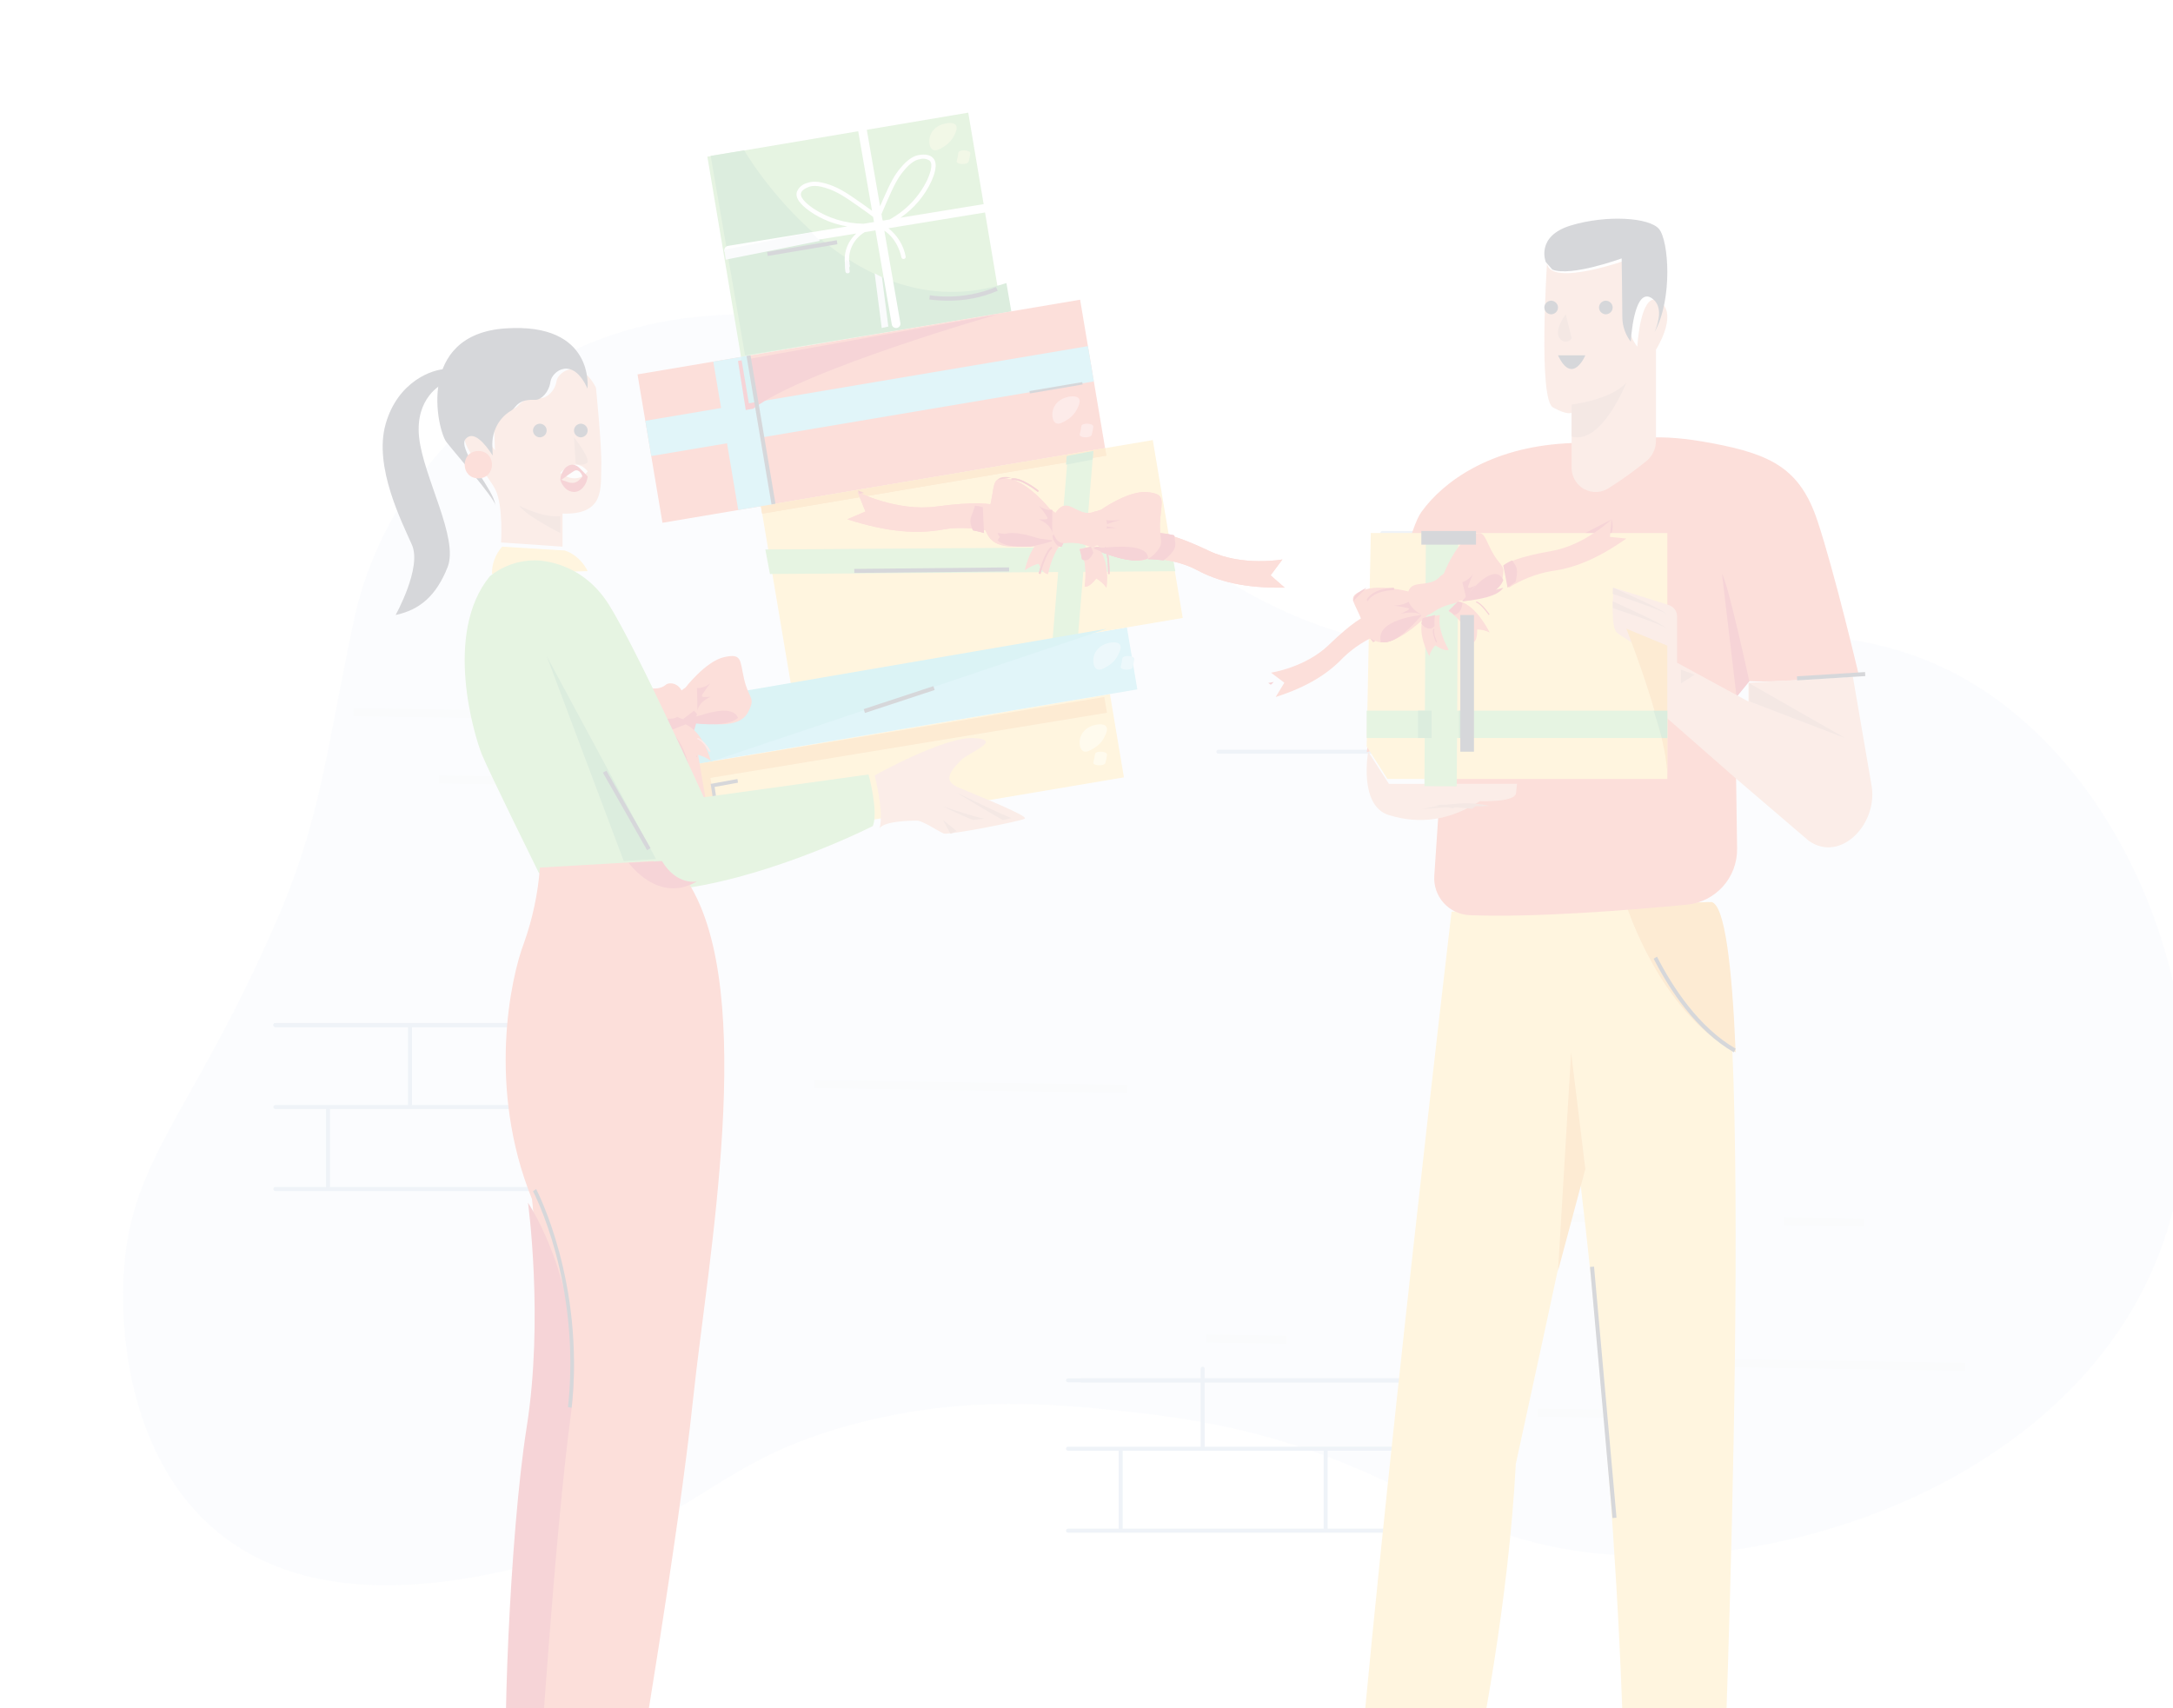 <?xml version="1.0" encoding="UTF-8"?>
<svg width="159px" height="125px" viewBox="0 0 159 125" version="1.1" xmlns="http://www.w3.org/2000/svg" xmlns:xlink="http://www.w3.org/1999/xlink">
    <!-- Generator: Sketch 52.5 (67469) - http://www.bohemiancoding.com/sketch -->
    <title>girl-giving-gifts-to-man-2561021-0</title>
    <desc>Created with Sketch.</desc>
    <defs>
        <filter x="-9.0%" y="-26.1%" width="117.9%" height="152.2%" filterUnits="objectBoundingBox" id="filter-1">
            <feOffset dx="0" dy="5" in="SourceAlpha" result="shadowOffsetOuter1"></feOffset>
            <feGaussianBlur stdDeviation="5" in="shadowOffsetOuter1" result="shadowBlurOuter1"></feGaussianBlur>
            <feColorMatrix values="0 0 0 0 0.5   0 0 0 0 0.428   0 0 0 0 0.809  0 0 0 1 0" type="matrix" in="shadowBlurOuter1" result="shadowMatrixOuter1"></feColorMatrix>
            <feMerge>
                <feMergeNode in="shadowMatrixOuter1"></feMergeNode>
                <feMergeNode in="SourceGraphic"></feMergeNode>
            </feMerge>
        </filter>
    </defs>
    <g id="Page-1" stroke="none" stroke-width="1" fill="none" fill-rule="evenodd" opacity="0.197">
        <g id="Dashboard" transform="translate(-202, -330)">
            <g id="item-copy-2" filter="url(#filter-1)" transform="translate(23, 327)">
                <g id="26-gifts-left-+-Public-list-+-Marco-Laurea-+-gift-+-lock-+-chevron-right-+-gift-on-the-way-2561022-0-Mask">
                    <g id="girl-giving-gifts-to-man-2561021-0" transform="translate(188, 6)">
                        <path d="M53.824,96.115 C43.332,98.807 42.522,103.033 32.078,105.896 C26.9,107.315 14.822,110.626 6.892,104.078 C0.22,98.568 0.037,89.011 0.006,87.381 C-0.19,77.148 4.586,74.654 11.229,59.381 C14.497,51.867 14.852,46.979 16.874,37.453 C18.406,30.236 22.95,23.661 30.273,19.095 C41.876,11.86 55.396,16.263 57.649,16.997 C69.059,20.712 70.124,27.309 79.584,33.694 C101.189,48.275 120.38,30.575 137.483,43.455 C148.855,52.019 154.321,70.351 148.878,84.025 C142.471,100.115 121.933,107.3 107.386,105.62 C95.344,104.228 92.332,97.332 73.973,95.344 C68.201,94.72 61.751,94.08 53.824,96.115" id="Path" fill="#EDF2FA"></path>
                        <path d="M35.85,67.148 L11.15,67.148 C11.067,67.148 11,67.082 11,67 C11,66.918 11.067,66.852 11.15,66.852 L35.85,66.852 C35.933,66.852 36,66.918 36,67 C36,67.082 35.933,67.148 35.85,67.148 Z" id="Path" fill="#AFC4DB"></path>
                        <path d="M34.855,67.148 L11.145,67.148 C11.065,67.148 11,67.082 11,67 C11,66.918 11.065,66.852 11.145,66.852 L34.855,66.852 C34.935,66.852 35,66.918 35,67 C35,67.082 34.935,67.148 34.855,67.148 Z" id="Path" fill="#AFC4DB"></path>
                        <path d="M35.85,73.148 L11.15,73.148 C11.067,73.148 11,73.082 11,73 C11,72.918 11.067,72.852 11.15,72.852 L35.85,72.852 C35.933,72.852 36,72.918 36,73 C36,73.082 35.933,73.148 35.85,73.148 Z" id="Path" fill="#AFC4DB"></path>
                        <path d="M21,73 C20.961,73 20.923,72.985 20.895,72.958 C20.868,72.931 20.852,72.894 20.852,72.856 L20.852,67.144 C20.852,67.064 20.918,67 21,67 C21.082,67 21.148,67.064 21.148,67.144 L21.148,72.856 C21.148,72.894 21.132,72.931 21.105,72.958 C21.077,72.985 21.039,73 21,73 Z" id="Path" fill="#AFC4DB"></path>
                        <path d="M15,79 C14.961,79 14.923,78.985 14.895,78.958 C14.868,78.931 14.852,78.894 14.852,78.856 L14.852,73.144 C14.852,73.064 14.918,73 15,73 C15.082,73 15.148,73.064 15.148,73.144 L15.148,78.856 C15.148,78.894 15.132,78.931 15.105,78.958 C15.077,78.985 15.039,79 15,79 Z" id="Path" fill="#AFC4DB"></path>
                        <path d="M30,79 C29.961,79 29.923,78.985 29.895,78.958 C29.868,78.931 29.852,78.894 29.852,78.856 L29.852,73.144 C29.852,73.064 29.918,73 30,73 C30.082,73 30.148,73.064 30.148,73.144 L30.148,78.856 C30.148,78.894 30.132,78.931 30.105,78.958 C30.077,78.985 30.039,79 30,79 Z" id="Path" fill="#AFC4DB"></path>
                        <path d="M34.855,79.148 L11.145,79.148 C11.065,79.148 11,79.082 11,79 C11,78.918 11.065,78.852 11.145,78.852 L34.855,78.852 C34.935,78.852 35,78.918 35,79 C35,79.082 34.935,79.148 34.855,79.148 Z" id="Path" fill="#AFC4DB"></path>
                        <path d="M104.85,47.148 L80.15,47.148 C80.067,47.148 80,47.082 80,47 C80,46.918 80.067,46.852 80.15,46.852 L104.85,46.852 C104.933,46.852 105,46.918 105,47 C105,47.082 104.933,47.148 104.85,47.148 Z" id="Path" fill="#AFC4DB"></path>
                        <path d="M116.85,31.148 L92.15,31.148 C92.067,31.148 92,31.082 92,31 C92,30.918 92.067,30.852 92.15,30.852 L116.85,30.852 C116.933,30.852 117,30.918 117,31 C117,31.082 116.933,31.148 116.85,31.148 Z" id="Path" fill="#AFC4DB"></path>
                        <path d="M102,31 C101.961,31 101.923,30.985 101.895,30.958 C101.868,30.931 101.852,30.894 101.852,30.856 L101.852,25.144 C101.852,25.064 101.918,25 102,25 C102.082,25 102.148,25.064 102.148,25.144 L102.148,30.856 C102.148,30.894 102.132,30.931 102.105,30.958 C102.077,30.985 102.039,31 102,31 Z" id="Path" fill="#AFC4DB"></path>
                        <path d="M97,37 C96.961,37 96.923,36.985 96.895,36.958 C96.868,36.931 96.852,36.894 96.852,36.856 L96.852,31.144 C96.852,31.064 96.918,31 97,31 C97.082,31 97.148,31.064 97.148,31.144 L97.148,36.856 C97.148,36.894 97.132,36.931 97.105,36.958 C97.077,36.985 97.039,37 97,37 Z" id="Path" fill="#AFC4DB"></path>
                        <path d="M111,37 C110.961,37 110.923,36.985 110.895,36.958 C110.868,36.931 110.852,36.894 110.852,36.856 L110.852,31.144 C110.852,31.064 110.918,31 111,31 C111.082,31 111.148,31.064 111.148,31.144 L111.148,36.856 C111.148,36.894 111.132,36.931 111.105,36.958 C111.077,36.985 111.039,37 111,37 Z" id="Path" fill="#AFC4DB"></path>
                        <path d="M116.855,37.148 L93.145,37.148 C93.065,37.148 93,37.082 93,37 C93,36.918 93.065,36.852 93.145,36.852 L116.855,36.852 C116.935,36.852 117,36.918 117,37 C117,37.082 116.935,37.148 116.855,37.148 Z" id="Path" fill="#AFC4DB"></path>
                        <path d="M93.85,93.148 L69.15,93.148 C69.067,93.148 69,93.082 69,93 C69,92.918 69.067,92.852 69.15,92.852 L93.85,92.852 C93.933,92.852 94,92.918 94,93 C94,93.082 93.933,93.148 93.85,93.148 Z" id="Path" fill="#AFC4DB"></path>
                        <path d="M93.855,93.148 L70.145,93.148 C70.065,93.148 70,93.082 70,93 C70,92.918 70.065,92.852 70.145,92.852 L93.855,92.852 C93.935,92.852 94,92.918 94,93 C94,93.082 93.935,93.148 93.855,93.148 Z" id="Path" fill="#AFC4DB"></path>
                        <path d="M93.85,98.148 L69.15,98.148 C69.067,98.148 69,98.082 69,98 C69,97.918 69.067,97.852 69.15,97.852 L93.85,97.852 C93.933,97.852 94,97.918 94,98 C94,98.082 93.933,98.148 93.85,98.148 Z" id="Path" fill="#AFC4DB"></path>
                        <path d="M79,98 C78.961,98 78.923,97.985 78.895,97.958 C78.868,97.931 78.852,97.894 78.852,97.856 L78.852,92.144 C78.852,92.064 78.918,92 79,92 C79.082,92 79.148,92.064 79.148,92.144 L79.148,97.856 C79.148,97.894 79.132,97.931 79.105,97.958 C79.077,97.985 79.039,98 79,98 Z" id="Path" fill="#AFC4DB"></path>
                        <path d="M73,104 C72.961,104 72.923,103.985 72.895,103.958 C72.868,103.931 72.852,103.894 72.852,103.856 L72.852,98.144 C72.852,98.064 72.918,98 73,98 C73.082,98 73.148,98.064 73.148,98.144 L73.148,103.856 C73.148,103.894 73.132,103.931 73.105,103.958 C73.077,103.985 73.039,104 73,104 Z" id="Path" fill="#AFC4DB"></path>
                        <path d="M88,104 C87.961,104 87.923,103.985 87.895,103.958 C87.868,103.931 87.852,103.894 87.852,103.856 L87.852,98.144 C87.852,98.064 87.918,98 88,98 C88.082,98 88.148,98.064 88.148,98.144 L88.148,103.856 C88.148,103.894 88.132,103.931 88.105,103.958 C88.077,103.985 88.039,104 88,104 Z" id="Path" fill="#AFC4DB"></path>
                        <path d="M92.855,104.148 L69.145,104.148 C69.065,104.148 69,104.082 69,104 C69,103.918 69.065,103.852 69.145,103.852 L92.855,103.852 C92.935,103.852 93,103.918 93,104 C93,104.082 92.935,104.148 92.855,104.148 Z" id="Path" fill="#AFC4DB"></path>
                        <polygon id="Rectangle" fill="#E4EBF1" transform="translate(62.041, 71.5) rotate(-89.153) translate(-62.041, -71.5) " points="61.745 60.064 62.337 60.064 62.337 82.936 61.745 82.936"></polygon>
                        <polygon id="Rectangle" fill="#E4EBF1" transform="translate(123.369, 91.84) rotate(-89.152) translate(-123.369, -91.84) " points="123.073 80.404 123.666 80.404 123.665 103.276 123.073 103.276"></polygon>
                        <polygon id="Rectangle" fill="#E4EBF1" transform="translate(34.546, 49.207) rotate(-89.152) translate(-34.546, -49.207) " points="34.25 37.771 34.842 37.771 34.841 60.643 34.249 60.643"></polygon>
                        <polygon id="Rectangle" fill="#E4EBF1" transform="translate(34.337, 63.278) rotate(-89.153) translate(-34.337, -63.278) " points="34.041 58.803 34.633 58.803 34.633 67.754 34.041 67.754"></polygon>
                        <polygon id="Rectangle" fill="#E4EBF1" transform="translate(35.894, 81.315) rotate(-89.154) translate(-35.894, -81.315) " points="35.598 78.33 36.19 78.33 36.19 84.299 35.597 84.299"></polygon>
                        <polygon id="Rectangle" fill="#E4EBF1" transform="translate(106.521, 59.163) rotate(-89.153) translate(-106.521, -59.163) " points="106.225 56.604 106.817 56.604 106.817 61.722 106.225 61.722"></polygon>
                        <polygon id="Rectangle" fill="#E4EBF1" transform="translate(110.574, 81.191) rotate(-89.152) translate(-110.574, -81.191) " points="110.278 74.334 110.87 74.334 110.87 88.048 110.277 88.048"></polygon>
                        <polygon id="Rectangle" fill="#E4EBF1" transform="translate(124.46, 81.396) rotate(-89.155) translate(-124.46, -81.396) " points="124.164 78.46 124.756 78.46 124.756 84.332 124.164 84.332"></polygon>
                        <polygon id="Rectangle" fill="#E4EBF1" transform="translate(82.218, 89.983) rotate(-89.152) translate(-82.218, -89.983) " points="81.921 87.047 82.514 87.047 82.514 92.919 81.921 92.919"></polygon>
                        <polygon id="Rectangle" fill="#E4EBF1" transform="translate(108.935, 95.445) rotate(-89.153) translate(-108.935, -95.445) " points="108.639 90.016 109.231 90.016 109.231 100.874 108.639 100.874"></polygon>
                        <polygon id="Rectangle" fill="#E4EBF1" transform="translate(28.128, 44.284) rotate(-89.153) translate(-28.128, -44.284) " points="27.832 33.006 28.424 33.006 28.424 55.563 27.832 55.563"></polygon>
                        <path d="M34.606,20.363 C34.606,20.363 35.051,24.688 34.995,26.182 C34.94,27.675 35.273,29.683 32.162,29.58 L32.162,32 L27.661,31.691 C27.661,31.691 27.828,29.065 27.272,27.881 C26.717,26.696 24.494,24.431 25.105,23.813 C25.717,23.195 26.606,24.122 27.217,24.946 L27.106,22.217 C27.106,22.217 28.439,22.217 28.939,21.65 C29.439,21.084 30.106,21.135 30.55,21.135 C30.995,21.135 31.606,20.621 31.717,19.9 C31.828,19.179 33.439,18.098 34.606,20.363" id="Path" fill="#E9A48A"></path>
                        <path d="M54.5,18 C54.779,17.991 55,17.77 55,17.5 C55,17.23 54.779,17.009 54.5,17 C54.221,17.009 54,17.23 54,17.5 C54,17.77 54.221,17.991 54.5,18" id="Path" fill="#FFFFFF"></path>
                        <polygon id="Rectangle" fill="#82C56D" transform="translate(53.535, 9.179) rotate(-9.563) translate(-53.535, -9.179) " points="43.857 1.752 63.217 1.748 63.214 16.606 43.853 16.61"></polygon>
                        <path d="M45.453,3 C45.453,3 53.22,16.421 64.641,12.712 L65,14.792 L45.516,18 L43,3.404 L45.453,3 Z" id="Path" fill="#4DA258"></path>
                        <polygon id="Rectangle" fill="#FFCC5D" transform="translate(52.707, 49.207) rotate(-9.563) translate(-52.707, -49.207) " points="32.406 46.119 73.01 46.111 73.008 52.295 32.404 52.304"></polygon>
                        <polygon id="Rectangle" fill="#65CADE" transform="translate(51.701, 43.908) rotate(-9.563) translate(-51.701, -43.908) " points="29.253 41.613 74.151 41.603 74.15 46.204 29.252 46.213"></polygon>
                        <polygon id="Rectangle" fill="#FFCC5D" transform="translate(62.11, 33.127) rotate(-9.563) translate(-62.11, -33.127) " points="47.572 26.53 76.65 26.524 76.648 39.723 47.569 39.729"></polygon>
                        <polygon id="Rectangle" fill="#F15B43" transform="translate(54.753, 22.091) rotate(-9.563) translate(-54.753, -22.091) " points="38.332 16.589 71.177 16.582 71.174 27.594 38.329 27.601"></polygon>
                        <polygon id="Rectangle" fill="#F39821" transform="translate(59.315, 27.187) rotate(-9.563) translate(-59.315, -27.187) " points="46.546 26.912 72.084 26.907 72.084 27.462 46.546 27.467"></polygon>
                        <polygon id="Rectangle" fill="#F39821" transform="translate(59.315, 27.187) rotate(-9.563) translate(-59.315, -27.187) " points="46.546 26.912 72.084 26.907 72.084 27.462 46.546 27.467"></polygon>
                        <polygon id="Rectangle" fill="#65CADE" transform="translate(54.628, 21.348) rotate(-9.563) translate(-54.628, -21.348) " points="38.205 20.042 71.051 20.035 71.05 22.654 38.205 22.661"></polygon>
                        <polygon id="Path" fill="#82C56D" points="69.869 38.656 68 39 69.132 25.344 71 25"></polygon>
                        <polygon id="Path" fill="#4DA258" points="70.95 25.626 69 26 69.05 25.375 71 25"></polygon>
                        <polygon id="Path" fill="#82C56D" points="77 33.796 47.337 34 47 32.204 76.663 32"></polygon>
                        <polygon id="Path" fill="#46C2CC" points="72 38 43.007 47.728 29.765 50 29 45.378"></polygon>
                        <polygon id="Path" fill="#F39821" points="43.801 53.672 42.98 48.92 72 44.152 71.801 43 32 49.539 32.212 50.763 40.999 49.319 41.808 54"></polygon>
                        <path d="M72.051,40.739 C72.386,40.537 72.649,40.257 72.81,39.93 C72.937,39.666 73.098,39.333 72.923,39.138 C72.716,38.908 72.174,39.015 71.914,39.106 C71.462,39.269 71.131,39.617 71.032,40.037 C70.959,40.356 70.996,40.867 71.301,40.978 C71.519,41.059 71.781,40.901 72.051,40.739" id="Path" fill="#A5DDEA"></path>
                        <path d="M73.999,40.227 C73.975,40.425 73.936,40.622 73.881,40.818 C73.805,41.087 72.928,41.046 73.005,40.774 C73.06,40.578 73.099,40.381 73.123,40.184 C73.155,39.912 74.031,39.955 73.999,40.227" id="Path" fill="#A5DDEA"></path>
                        <path d="M71.051,46.739 C71.386,46.537 71.649,46.256 71.81,45.929 C71.937,45.666 72.098,45.333 71.923,45.138 C71.716,44.908 71.174,45.015 70.914,45.106 C70.462,45.269 70.131,45.617 70.032,46.037 C69.959,46.356 69.996,46.866 70.301,46.979 C70.519,47.058 70.781,46.901 71.051,46.739" id="Path" fill="#FEECAA"></path>
                        <path d="M71.999,47.227 C71.975,47.425 71.936,47.622 71.881,47.818 C71.805,48.087 70.928,48.046 71.005,47.774 C71.06,47.578 71.099,47.381 71.123,47.184 C71.155,46.912 72.031,46.955 71.999,47.227" id="Path" fill="#FEECAA"></path>
                        <path d="M69.051,22.739 C69.386,22.537 69.649,22.257 69.81,21.93 C69.937,21.666 70.098,21.333 69.923,21.138 C69.716,20.908 69.174,21.015 68.914,21.106 C68.462,21.269 68.131,21.617 68.032,22.037 C67.959,22.356 67.996,22.867 68.302,22.978 C68.519,23.059 68.781,22.901 69.051,22.739" id="Path" fill="#F6978F"></path>
                        <path d="M70.999,23.227 C70.975,23.425 70.936,23.621 70.881,23.818 C70.805,24.087 69.928,24.046 70.005,23.775 C70.06,23.578 70.099,23.381 70.123,23.184 C70.155,22.912 71.031,22.955 70.999,23.227" id="Path" fill="#F6978F"></path>
                        <path d="M60.051,2.739 C60.386,2.537 60.649,2.257 60.81,1.929 C60.937,1.666 61.098,1.333 60.923,1.138 C60.716,0.908 60.174,1.015 59.914,1.106 C59.462,1.269 59.131,1.617 59.032,2.037 C58.959,2.356 58.996,2.866 59.302,2.979 C59.519,3.058 59.781,2.901 60.051,2.739" id="Path" fill="#BCDA86"></path>
                        <path d="M61.999,3.227 C61.975,3.424 61.936,3.621 61.881,3.818 C61.805,4.087 60.928,4.046 61.005,3.774 C61.06,3.578 61.099,3.381 61.123,3.184 C61.155,2.912 62.031,2.955 61.999,3.227" id="Path" fill="#BCDA86"></path>
                        <path d="M44.004,10.347 C44.034,10.515 44.198,10.629 44.372,10.6 L53.655,9.085 C52.977,9.699 52.677,10.609 52.862,11.49 C52.868,11.531 52.891,11.567 52.925,11.591 C52.959,11.615 53.002,11.625 53.044,11.618 L53.045,11.618 C53.131,11.604 53.19,11.526 53.176,11.442 C52.972,10.48 53.411,9.497 54.275,8.984 L55.057,8.856 L56.254,15.744 C56.284,15.911 56.448,16.024 56.621,15.996 C56.794,15.967 56.911,15.809 56.882,15.641 L55.707,8.878 C56.73,9.543 56.952,10.807 56.955,10.822 C56.969,10.906 57.05,10.963 57.137,10.95 L57.139,10.95 C57.225,10.936 57.283,10.857 57.269,10.774 C57.116,9.959 56.669,9.224 56.007,8.701 L63.734,7.439 C63.846,7.421 63.94,7.346 63.98,7.243 C64.02,7.139 64,7.023 63.927,6.938 C63.854,6.853 63.74,6.812 63.628,6.831 L56.89,7.931 C57.874,7.252 58.655,6.332 59.151,5.264 C59.315,4.884 59.698,3.994 59.261,3.549 C59.051,3.334 58.698,3.265 58.234,3.346 C57.922,3.402 57.482,3.565 56.848,4.34 C56.482,4.787 56.201,5.246 55.592,6.643 C55.52,6.808 55.455,6.957 55.397,7.094 L54.382,1.257 C54.353,1.089 54.188,0.976 54.015,1.004 C53.842,1.033 53.725,1.192 53.754,1.36 L54.808,7.421 C54.612,7.279 54.375,7.11 54.084,6.903 C52.823,6.006 52.338,5.752 51.788,5.55 C50.833,5.2 50.369,5.279 50.072,5.386 C49.711,5.472 49.419,5.73 49.297,6.07 C49.158,6.67 49.958,7.243 50.3,7.488 C51.104,8.04 52.026,8.408 52.998,8.566 L44.266,9.992 C44.092,10.02 43.975,10.179 44.004,10.347 M54.885,7.866 L54.951,8.246 L54.95,8.248 L54.194,8.371 C52.87,8.359 51.581,7.966 50.489,7.24 C50.223,7.049 49.514,6.541 49.608,6.138 C49.648,5.961 49.858,5.793 50.183,5.675 C50.429,5.586 50.82,5.525 51.675,5.838 C52.198,6.031 52.664,6.276 53.896,7.152 C54.276,7.422 54.628,7.672 54.885,7.866 M56.093,8.061 L55.602,8.141 C55.594,8.112 55.581,8.085 55.564,8.06 L55.496,7.668 C55.605,7.407 55.741,7.094 55.886,6.763 C56.48,5.399 56.75,4.957 57.098,4.531 C57.665,3.837 58.034,3.695 58.291,3.65 C58.301,3.648 58.31,3.647 58.319,3.645 C58.562,3.575 58.825,3.617 59.031,3.761 C59.324,4.06 58.985,4.849 58.857,5.146 C58.273,6.374 57.306,7.394 56.093,8.061" id="Shape" fill="#FFFFFF" fill-rule="nonzero"></path>
                        <path d="M55,12 C55.175,12.098 55.353,12.19 55.533,12.277 L56,15.894 L55.517,16 L55,12 Z" id="Path" fill="#E4EBF1"></path>
                        <path d="M44,10.277 L50.379,9 C50.581,9.209 50.788,9.415 51,9.619 L44.103,11 L44,10.277 Z" id="Path" fill="#E4EBF1"></path>
                        <path d="M53.175,11.85 C53.189,11.92 53.131,11.987 53.046,11.998 L53.045,11.998 C53.004,12.004 52.962,11.996 52.928,11.975 C52.894,11.955 52.872,11.925 52.865,11.891 C52.805,11.596 52.809,11.294 52.877,11 C52.972,11.053 53.067,11.105 53.162,11.156 C53.125,11.387 53.129,11.62 53.175,11.85" id="Path" fill="#E4EBF1"></path>
                        <path d="M64,31 C64,31 61.895,30.397 60.05,30.736 C58.205,31.075 56.045,30.978 53,29.996 L54.324,29.427 L53.752,28 C53.752,28 56.632,29.453 59.512,29.064 C62.391,28.675 63.49,28.865 63.899,28.984 L64,31 Z" id="Path" fill="#F15B43"></path>
                        <path d="M63,31 C63,31 62.678,30.897 62.189,30.804 C62.156,30.727 62.126,30.65 62.098,30.575 C61.859,29.948 62.104,29.834 62.343,29 C62.536,29.017 62.728,29.054 62.915,29.111 L63,31 Z" id="Path" fill="#CF2633"></path>
                        <path d="M75,32.839 C75,32.839 77.017,32.872 78.567,33.703 C80.117,34.534 82.055,35.051 85,34.996 L83.97,34.097 L84.836,32.936 C84.836,32.936 81.918,33.474 79.464,32.306 C77.01,31.137 75.99,31.005 75.597,31 L75,32.839 Z" id="Path" fill="#F15B43"></path>
                        <path d="M75.721,31 C76.128,31.016 76.531,31.075 76.924,31.177 C76.996,31.802 77.126,32.02 76.697,32.496 C76.537,32.687 76.349,32.857 76.139,33 C75.462,32.921 75,32.915 75,32.915 L75.721,31 Z" id="Path" fill="#CF2633"></path>
                        <path d="M67.813,29.237 C67.813,29.237 66.289,27.343 64.947,27.07 C63.605,26.797 63.797,27.32 63.519,28.689 C63.24,30.059 62.797,30.066 63.104,30.79 C63.41,31.513 63.863,32.46 67.324,31.747 C70.785,31.034 67.813,29.237 67.813,29.237" id="Path" fill="#F15B43"></path>
                        <path d="M66.946,28 C66.934,27.99 65.669,26.977 65.019,27.138 L65,27.02 C65.687,26.849 66.947,27.856 67,27.899 L66.946,28 Z" id="Path" fill="#CF2633"></path>
                        <path d="M64,31.56 C64.459,30.178 68,31.79 68,31.79 C65.491,32.199 64.487,31.951 64,31.56" id="Path" fill="#CF2633"></path>
                        <path d="M71.568,29.297 C71.568,29.297 73.568,27.875 74.947,28.009 C76.325,28.143 75.994,28.605 75.887,30.049 C75.781,31.493 76.21,31.634 75.713,32.26 C75.216,32.886 74.517,33.69 71.353,31.938 C68.188,30.186 71.568,29.297 71.568,29.297" id="Path" fill="#F15B43"></path>
                        <path d="M75,32.855 C75.026,31.797 72.656,31.965 71.552,32.1 C71.218,32.141 71,32.179 71,32.179 C73.315,33.114 74.385,33.108 75,32.855" id="Path" fill="#CF2633"></path>
                        <path d="M71.528,30 C72.001,30.094 72.514,30.106 73,30.036 C72.619,30.14 72.25,30.258 71.896,30.388 C71.7,30.485 71.927,30.511 72.705,30.633 C72.705,30.633 71.422,30.613 71,31 L71.528,30 Z" id="Path" fill="#CF2633"></path>
                        <path d="M68,29.314 C67.654,29.341 67.311,29.231 67.014,29 C67.229,29.258 67.432,29.533 67.621,29.824 C67.717,30.024 67.557,30.008 67,30.001 C67,30.001 67.855,30.294 67.999,31 L68,29.314 Z" id="Path" fill="#CF2633"></path>
                        <path d="M70,32.149 C70,32.149 70.626,32.889 70.366,34.926 C70.366,34.926 70.672,35.034 71.214,34.324 C71.517,34.501 71.771,34.732 71.959,35 C71.959,35 72.258,32.952 71.246,32 L70,32.149 Z" id="Path" fill="#F15B43"></path>
                        <path d="M72.186,34 L72.081,33.998 C72.082,33.983 72.101,32.519 71.813,32.082 L71.894,32 C72.206,32.473 72.187,33.938 72.186,34 Z" id="Path" fill="#CF2633"></path>
                        <path d="M69,31.422 C69,31.422 68.099,31.991 67.679,34 C67.679,34 67.325,34.035 67.002,33.232 C66.628,33.334 66.286,33.498 66,33.713 C66,33.713 66.383,31.684 67.756,31 L69,31.422 Z" id="Path" fill="#F15B43"></path>
                        <path d="M67.132,34 L67,33.965 C67.016,33.901 67.401,32.378 67.921,32 L68,32.114 C67.519,32.463 67.135,33.985 67.132,34 Z" id="Path" fill="#CF2633"></path>
                        <path d="M68.21,31 L69,31.449 C68.874,31.606 68.77,31.79 68.691,31.994 C68.574,32.015 68.456,31.982 68.356,31.9 C68.177,31.737 68.05,31.494 68,31.216 C68.065,31.136 68.135,31.063 68.21,31" id="Path" fill="#CF2633"></path>
                        <path d="M70.821,32 C70.89,32.134 70.95,32.28 71,32.437 C70.912,32.649 70.792,32.817 70.653,32.923 C70.496,33.03 70.321,33.025 70.166,32.91 C70.133,32.66 70.077,32.419 70,32.199 L70.821,32 Z" id="Path" fill="#CF2633"></path>
                        <path d="M71.185,31.941 C71.521,31.751 71.768,31.425 71.871,31.038 C71.947,30.818 72.125,30.301 71.86,29.868 C71.717,29.622 71.475,29.459 71.204,29.427 C71.018,29.419 70.98,29.511 70.712,29.532 C70.513,29.546 70.314,29.515 70.127,29.444 C69.716,29.295 69.518,29.13 69.227,29.038 C68.965,28.947 68.677,29.022 68.484,29.231 C68.143,29.545 67.965,30.013 68.006,30.489 C68.009,30.601 68.03,31.336 68.497,31.642 C68.768,31.82 68.923,31.677 69.545,31.711 C70.517,31.763 70.726,32.144 71.185,31.941" id="Path" fill="#F15B43"></path>
                        <path d="M67.96,31.604 C65.556,32.387 64.536,31.898 64.026,31.096 L64,31 L68,31.533 L67.96,31.604 Z" id="Path" fill="#CF2633"></path>
                        <path d="M74.953,32.792 C74.953,32.792 74.97,32.794 75,32.798 C74.37,33.121 73.291,33.161 71,32.117 L71.243,32 L73.35,32.417 L74.953,32.792 Z" id="Path" fill="#CF2633"></path>
                        <path d="M64,31 C64,31 61.895,30.397 60.05,30.736 C58.205,31.075 56.045,30.978 53,29.996 L54.324,29.427 L53.752,28 C53.752,28 56.632,29.453 59.512,29.064 C62.391,28.675 63.49,28.865 63.899,28.984 L64,31 Z" id="Path" fill="#F15B43"></path>
                        <path d="M53.879,28.127 L53.774,27.873 C53.774,27.873 53.938,27.953 54.226,28.069 L53.879,28.127 Z" id="Path" fill="#CF2633"></path>
                        <path d="M63,31 C63,31 62.678,30.897 62.189,30.804 C62.156,30.727 62.126,30.65 62.098,30.575 C61.859,29.948 62.104,29.834 62.343,29 C62.536,29.017 62.728,29.054 62.915,29.111 L63,31 Z" id="Path" fill="#CF2633"></path>
                        <path d="M75,32.839 C75,32.839 77.017,32.872 78.567,33.703 C80.117,34.534 82.055,35.051 85,34.996 L83.97,34.097 L84.836,32.936 C84.836,32.936 81.918,33.474 79.464,32.306 C77.01,31.137 75.99,31.005 75.597,31 L75,32.839 Z" id="Path" fill="#F15B43"></path>
                        <path d="M75.721,31 C76.128,31.016 76.531,31.075 76.924,31.177 C76.996,31.802 77.126,32.02 76.697,32.496 C76.537,32.687 76.349,32.857 76.139,33 C75.462,32.921 75,32.915 75,32.915 L75.721,31 Z" id="Path" fill="#CF2633"></path>
                        <path d="M67.813,29.237 C67.813,29.237 66.289,27.343 64.947,27.07 C63.605,26.797 63.797,27.32 63.519,28.689 C63.24,30.059 62.797,30.066 63.104,30.79 C63.41,31.513 63.863,32.46 67.324,31.747 C70.785,31.034 67.813,29.237 67.813,29.237" id="Path" fill="#F15B43"></path>
                        <path d="M65,26.939 L64,27.099 C64.167,26.908 64.451,26.855 65,26.939" id="Path" fill="#CF2633"></path>
                        <path d="M66.946,28 C66.934,27.99 65.669,26.977 65.019,27.138 L65,27.02 C65.687,26.849 66.947,27.856 67,27.899 L66.946,28 Z" id="Path" fill="#CF2633"></path>
                        <path d="M64,31.56 C64.459,30.178 68,31.79 68,31.79 C65.491,32.199 64.487,31.951 64,31.56" id="Path" fill="#CF2633"></path>
                        <path d="M71.568,29.297 C71.568,29.297 73.568,27.875 74.947,28.009 C76.325,28.143 75.994,28.605 75.887,30.049 C75.781,31.493 76.21,31.634 75.713,32.26 C75.216,32.886 74.517,33.69 71.353,31.938 C68.188,30.186 71.568,29.297 71.568,29.297" id="Path" fill="#F15B43"></path>
                        <path d="M75,32.855 C75.026,31.797 72.656,31.965 71.552,32.1 C71.218,32.141 71,32.179 71,32.179 C73.315,33.114 74.385,33.108 75,32.855" id="Path" fill="#CF2633"></path>
                        <path d="M71.528,30 C72.001,30.094 72.514,30.106 73,30.036 C72.619,30.14 72.25,30.258 71.896,30.388 C71.7,30.485 71.927,30.511 72.705,30.633 C72.705,30.633 71.422,30.613 71,31 L71.528,30 Z" id="Path" fill="#CF2633"></path>
                        <path d="M68,29.314 C67.654,29.341 67.311,29.231 67.014,29 C67.229,29.258 67.432,29.533 67.621,29.824 C67.717,30.024 67.557,30.008 67,30.001 C67,30.001 67.855,30.294 67.999,31 L68,29.314 Z" id="Path" fill="#CF2633"></path>
                        <path d="M70,32.149 C70,32.149 70.626,32.889 70.366,34.926 C70.366,34.926 70.672,35.034 71.214,34.324 C71.517,34.501 71.771,34.732 71.959,35 C71.959,35 72.258,32.952 71.246,32 L70,32.149 Z" id="Path" fill="#F15B43"></path>
                        <path d="M72.186,34 L72.081,33.998 C72.082,33.983 72.101,32.519 71.813,32.082 L71.894,32 C72.206,32.473 72.187,33.938 72.186,34 Z" id="Path" fill="#CF2633"></path>
                        <path d="M69,31.422 C69,31.422 68.099,31.991 67.679,34 C67.679,34 67.325,34.035 67.002,33.232 C66.628,33.334 66.286,33.498 66,33.713 C66,33.713 66.383,31.684 67.756,31 L69,31.422 Z" id="Path" fill="#F15B43"></path>
                        <path d="M67.132,34 L67,33.965 C67.016,33.901 67.401,32.378 67.921,32 L68,32.114 C67.519,32.463 67.135,33.985 67.132,34 Z" id="Path" fill="#CF2633"></path>
                        <path d="M68.21,31 L69,31.449 C68.874,31.606 68.77,31.79 68.691,31.994 C68.574,32.015 68.456,31.982 68.356,31.9 C68.177,31.737 68.05,31.494 68,31.216 C68.065,31.136 68.135,31.063 68.21,31" id="Path" fill="#CF2633"></path>
                        <path d="M70.821,32 C70.89,32.134 70.95,32.28 71,32.437 C70.912,32.649 70.792,32.817 70.653,32.923 C70.496,33.03 70.321,33.025 70.166,32.91 C70.133,32.66 70.077,32.419 70,32.199 L70.821,32 Z" id="Path" fill="#CF2633"></path>
                        <path d="M71.185,31.941 C71.521,31.751 71.768,31.425 71.871,31.038 C71.947,30.818 72.125,30.301 71.86,29.868 C71.717,29.622 71.475,29.459 71.204,29.427 C71.018,29.419 70.98,29.511 70.712,29.532 C70.513,29.546 70.314,29.515 70.127,29.444 C69.716,29.295 69.518,29.13 69.227,29.038 C68.965,28.947 68.677,29.022 68.484,29.231 C68.143,29.545 67.965,30.013 68.006,30.489 C68.009,30.601 68.03,31.336 68.497,31.642 C68.768,31.82 68.923,31.677 69.545,31.711 C70.517,31.763 70.726,32.144 71.185,31.941" id="Path" fill="#F15B43"></path>
                        <path d="M67.96,31.604 C65.556,32.387 64.536,31.898 64.026,31.096 L64,31 L68,31.533 L67.96,31.604 Z" id="Path" fill="#CF2633"></path>
                        <path d="M74.953,32.792 C74.953,32.792 74.97,32.794 75,32.798 C74.37,33.121 73.291,33.161 71,32.117 L71.243,32 L73.35,32.417 L74.953,32.792 Z" id="Path" fill="#CF2633"></path>
                        <polygon id="Rectangle" fill="#65CADE" transform="translate(45.393, 23.67) rotate(-9.567) translate(-45.393, -23.67) " points="44.087 18.165 46.702 18.164 46.7 29.176 44.084 29.176"></polygon>
                        <polygon id="Rectangle" fill="#F15B43" transform="translate(40.255, 48.975) rotate(-9.562) translate(-40.255, -48.975) " points="38.163 43.583 42.349 43.582 42.346 54.367 38.161 54.368"></polygon>
                        <path d="M41.148,45 C41.324,45.114 41.481,45.251 41.611,45.405 L42,47.414 C41.897,47.353 41.787,47.303 41.67,47.265 C41.324,48.052 41.008,47.999 41.008,47.999 C40.771,45.974 40,45.363 40,45.363 L41.148,45 Z" id="Path" fill="#CF2633"></path>
                        <path d="M38,47.228 C38.01,46.807 38.156,46.395 38.423,46.03 L39.801,46 C39.801,46 39.283,46.832 40,48.836 C40,48.836 39.693,48.989 38.954,48.354 C38.711,48.538 38.516,48.757 38.379,49 L38,47.228 Z" id="Path" fill="#CF2633"></path>
                        <path d="M40.777,45.819 C40.43,45.818 40.084,45.87 39.749,45.973 C39.301,46.136 38,45.503 38,45.503 L40.339,44 L42,44.628 C42,44.628 41.8,45.858 41.372,45.96 C41.166,46.043 40.938,45.989 40.777,45.819" id="Path" fill="#CF2633"></path>
                        <path d="M37.415,43.218 C37.415,43.218 35.395,41.845 34.029,42.015 C32.663,42.184 33.002,42.638 33.141,44.083 C33.279,45.526 32.857,45.679 33.364,46.293 C33.872,46.908 34.585,47.696 37.688,45.858 C40.791,44.022 37.415,43.218 37.415,43.218" id="Path" fill="#F15B43"></path>
                        <path d="M35.975,42.163 C35.962,42.159 34.591,41.732 34.045,42.076 L34,41.984 C34.581,41.62 35.942,42.044 36,42.062 L35.975,42.163 Z" id="Path" fill="#F6978F"></path>
                        <path d="M41.154,42.312 C41.154,42.312 42.636,40.389 43.973,40.084 C45.311,39.779 45.13,40.305 45.441,41.66 C45.752,43.016 46.196,43.013 45.906,43.74 C45.616,44.468 45.185,45.421 41.704,44.798 C38.222,44.175 41.154,42.312 41.154,42.312" id="Path" fill="#F15B43"></path>
                        <path d="M42,42.34 C42.342,42.356 42.679,42.237 42.968,42 C42.76,42.26 42.565,42.538 42.384,42.83 C42.293,43.029 42.449,43.009 43,42.986 C43,42.986 42.161,43.3 42.032,44 L42,42.34 Z" id="Path" fill="#CF2633"></path>
                        <path d="M37.44,44 C36.981,44.101 36.479,44.121 36,44.056 C36.378,44.156 36.744,44.27 37.096,44.396 C37.293,44.491 37.072,44.52 36.315,44.654 C36.315,44.654 37.57,44.617 38,45 L37.44,44 Z" id="Path" fill="#CF2633"></path>
                        <path d="M40,45.461 C40,45.461 40.895,46.003 41.397,48 C41.397,48 41.74,48.025 42.011,47.211 C42.377,47.302 42.714,47.455 43,47.661 C43,47.661 42.532,45.642 41.177,45 L40,45.461 Z" id="Path" fill="#F15B43"></path>
                        <path d="M42.878,47 C42.874,46.992 42.462,46.227 42,46.06 L42.069,46 C42.569,46.182 42.983,46.947 43,46.98 L42.878,47 Z" id="Path" fill="#F6978F"></path>
                        <path d="M39,45.106 C39,45.106 38.379,45.862 38.751,47.873 C38.751,47.873 38.436,47.991 37.832,47.304 C37.523,47.49 37.268,47.728 37.083,48 C37.083,48 36.67,45.978 37.685,45 L39,45.106 Z" id="Path" fill="#F15B43"></path>
                        <path d="M39,45.106 C39,45.106 38.379,45.862 38.751,47.873 C38.751,47.873 38.436,47.991 37.832,47.304 C37.523,47.49 37.268,47.728 37.083,48 C37.083,48 36.67,45.978 37.685,45 L39,45.106 Z" id="Path" fill="#F15B43"></path>
                        <path d="M37.848,48 C37.846,47.938 37.78,46.485 38.076,46 L38.16,46.078 C37.887,46.525 37.952,47.978 37.953,47.992 L37.848,48 Z" id="Path" fill="#F6978F"></path>
                        <path d="M38,45.314 C38.035,45.204 38.075,45.099 38.118,45 L39,45.169 C38.935,45.391 38.888,45.629 38.859,45.877 C38.74,45.997 38.603,46.031 38.472,45.971 C38.28,45.863 38.113,45.631 38,45.314" id="Path" fill="#CF2633"></path>
                        <path d="M41.783,44 C41.86,44.072 41.933,44.156 42,44.25 C41.95,44.442 41.874,44.614 41.776,44.751 C41.617,44.947 41.416,45.033 41.218,44.989 C41.156,44.845 41.083,44.715 41,44.602 L41.783,44 Z" id="Path" fill="#CF2633"></path>
                        <path d="M40.6,44.405 C40.867,44.118 41.011,43.73 40.997,43.331 C41.005,43.098 41.026,42.552 40.644,42.226 C40.435,42.039 40.154,41.962 39.883,42.018 C39.702,42.07 39.692,42.169 39.44,42.275 C39.252,42.351 39.051,42.386 38.85,42.378 C38.411,42.368 38.172,42.275 37.865,42.28 C37.586,42.279 37.33,42.442 37.206,42.701 C36.969,43.108 36.935,43.607 37.112,44.045 C37.149,44.15 37.384,44.839 37.922,44.98 C38.236,45.062 38.343,44.877 38.952,44.711 C39.904,44.45 40.217,44.743 40.6,44.405" id="Path" fill="#F15B43"></path>
                        <path d="M41,44.835 C41,44.835 41.048,44.812 41.131,44.775 C41.105,44.736 41.097,44.691 41.109,44.647 C41.279,44.569 42.264,44.339 42.264,44.339 C43.32,43.992 44.7,43.72 45,44.53 C44.558,44.896 43.663,45.149 41.515,44.9 L41.515,44.901 L41.235,44.882 L41.247,44.867 C41.165,44.856 41.085,44.847 41,44.835" id="Path" fill="#CF2633"></path>
                        <path d="M34.001,45.873 C33.956,45.101 35.276,44.973 36.411,45.004 L36.41,45.004 C36.41,45.004 37.458,45.032 37.915,45.087 L37.925,45.128 C37.972,45.134 38,45.139 38,45.139 C37.977,45.148 37.956,45.156 37.933,45.166 L37.933,45.166 L37.808,45.218 L37.805,45.218 C35.644,46.094 34.608,46.103 34.001,45.873" id="Path" fill="#CF2633"></path>
                        <path d="M64,15 C64,15 49.843,19.051 46.113,21.902 L45.568,22 L45,18.408 L64,15 Z" id="Path" fill="#CF2633"></path>
                        <polygon id="Rectangle" fill="#46C2CC" transform="translate(45.781, 19.767) rotate(-9.573) translate(-45.781, -19.767) " points="45.505 18.046 46.059 18.046 46.058 21.488 45.504 21.488"></polygon>
                        <polygon id="Rectangle" fill="#303443" transform="translate(49.703, 10.154) rotate(-9.554) translate(-49.703, -10.154) " points="47.118 10.006 52.288 10.005 52.288 10.301 47.118 10.302"></polygon>
                        <polygon id="Rectangle" fill="#303443" transform="translate(46.683, 23.453) rotate(-9.563) translate(-46.683, -23.453) " points="46.536 17.947 46.832 17.947 46.83 28.959 46.534 28.959"></polygon>
                        <polygon id="Rectangle" fill="#303443" transform="translate(59.173, 33.719) rotate(-0.56) translate(-59.173, -33.719) " points="53.509 33.571 64.837 33.571 64.837 33.867 53.509 33.867"></polygon>
                        <polygon id="Rectangle" fill="#303443" transform="translate(56.793, 43.186) rotate(-18.222) translate(-56.793, -43.186) " points="54.108 43.04 59.478 43.038 59.477 43.333 54.108 43.335"></polygon>
                        <polygon id="Path" fill="#303443" points="43.721 54 43 49.358 44.958 49 45 49.268 43.289 49.581 43.968 53.955"></polygon>
                        <path d="M60.336,13.999 C59.889,13.999 59.443,13.969 59,13.911 L59.035,13.605 C60.673,13.838 62.339,13.63 63.881,13 L64,13.28 C62.835,13.774 61.589,14.019 60.336,13.999 Z" id="Path" fill="#303443"></path>
                        <polygon id="Rectangle" fill="#303443" transform="translate(68.272, 20.374) rotate(-9.617) translate(-68.272, -20.374) " points="66.312 20.286 70.232 20.285 70.232 20.462 66.312 20.463"></polygon>
                        <path d="M32,26.604 C32,26.604 33.059,25.329 34,26.484 C34,26.484 33.324,27.56 32,26.604" id="Path" fill="#F5F7F7"></path>
                        <path d="M33,24 C33,24 34.384,25.753 33.895,25.901 C33.663,26.033 33.354,26.033 33.122,25.901" id="Path" fill="#C58877"></path>
                        <path d="M32,31 C32,31 29.462,29.727 29,29 C29,29 30.615,29.884 32,29.773 L32,31 Z" id="Path" fill="#C58877"></path>
                        <path d="M30.5,24 C30.779,23.991 31,23.77 31,23.5 C31,23.23 30.779,23.009 30.5,23 C30.221,23.009 30,23.23 30,23.5 C30,23.77 30.221,23.991 30.5,24" id="Path" fill="#303443"></path>
                        <path d="M33.5,24 C33.779,23.991 34,23.77 34,23.5 C34,23.23 33.779,23.009 33.5,23 C33.221,23.009 33,23.23 33,23.5 C33,23.77 33.221,23.991 33.5,24" id="Path" fill="#303443"></path>
                        <path d="M32,27.102 C32.003,27.033 32.01,26.965 32.023,26.897 C32.035,26.839 32.051,26.781 32.071,26.724 C32.11,26.611 32.164,26.504 32.231,26.407 C32.371,26.18 32.595,26.032 32.843,26 C32.912,25.999 32.981,26.007 33.048,26.023 C33.111,26.045 33.172,26.072 33.231,26.105 L33.38,26.219 L33.504,26.343 C33.591,26.416 33.651,26.508 33.738,26.583 C33.809,26.666 33.888,26.748 33.969,26.832 L34,26.864 L33.977,27.003 C33.937,27.245 33.832,27.468 33.677,27.646 C33.508,27.864 33.261,27.993 33,28 C32.753,27.991 32.518,27.885 32.338,27.701 C32.262,27.616 32.193,27.524 32.132,27.427 C32.072,27.327 32.027,27.217 32,27.102 M32.058,27.094 C32.146,27.135 32.237,27.168 32.33,27.192 C32.412,27.217 32.499,27.254 32.575,27.282 C32.703,27.325 32.838,27.34 32.972,27.327 C33.088,27.31 33.2,27.264 33.297,27.193 C33.422,27.088 33.539,26.973 33.648,26.85 L33.656,27.021 C33.632,26.919 33.602,26.82 33.566,26.723 C33.522,26.634 33.462,26.557 33.39,26.494 C33.354,26.466 33.315,26.443 33.274,26.426 C33.23,26.417 33.187,26.416 33.149,26.412 C33.108,26.419 33.07,26.437 33.038,26.445 C33.005,26.462 32.974,26.487 32.946,26.5 C32.837,26.58 32.701,26.65 32.554,26.763 C32.48,26.817 32.405,26.876 32.321,26.934 C32.282,26.965 32.238,26.994 32.195,27.024 L32.126,27.069 C32.104,27.08 32.077,27.111 32.058,27.094" id="Shape" fill="#CF2633" fill-rule="nonzero"></path>
                        <path d="M27.104,28.467 C26.583,27.201 24.497,24.779 25.07,24.119 C25.644,23.459 26.478,24.449 27.052,25.33 L27.028,24.671 C26.969,23.619 27.474,22.621 28.335,22.088 C28.462,22.018 28.575,21.923 28.668,21.808 C29.138,21.202 29.764,21.257 30.181,21.257 C30.598,21.257 31.171,20.707 31.276,19.936 C31.38,19.166 32.892,18.01 33.987,20.432 C33.987,20.432 34.561,15.588 27.991,16.028 C21.42,16.469 22.985,23.459 23.663,24.339 C24.34,25.22 27.158,28.4 27.268,29 C27.228,28.818 27.173,28.64 27.104,28.467" id="Path" fill="#303443"></path>
                        <path d="M23.351,20.117 C23.351,20.117 21.354,21.088 21.667,24.001 C21.98,26.913 24.587,31.39 23.753,33.494 C22.919,35.598 21.719,36.622 19.946,37 C19.946,37 21.875,33.548 21.145,31.876 C20.415,30.204 18.329,26.158 19.216,23.03 C20.102,19.901 22.639,19.016 23.639,19 C23.639,19 24.618,19.631 23.351,20.117" id="Path" fill="#303443"></path>
                        <path d="M27.738,32 C27.237,32.584 26.978,33.286 27.001,34 L34,33.791 C34,33.791 33.518,32.674 32.328,32.279 L27.738,32 Z" id="Path" fill="#FFCC5D"></path>
                        <path d="M30.106,33.001 C30.106,33.001 33.453,32.866 35.568,36.263 C37.683,39.66 42.495,50.337 42.495,50.337 L54.552,48.666 C54.552,48.666 55.292,51.362 54.869,52.441 C54.869,52.441 47.995,55.946 41.279,56.97 C41.279,56.97 39.851,57.348 38.741,55.406 L30.438,55.892 C30.438,55.892 26.79,48.504 26.261,47.21 C25.732,45.916 23.405,38.366 26.843,34.16 C27.773,33.413 28.922,33.005 30.106,33.001" id="Path" fill="#82C56D"></path>
                        <polygon id="Path" fill="#4DA258" points="39 54.856 31 40 36.639 55"></polygon>
                        <polygon id="Rectangle" fill="#303443" transform="translate(36.858, 51.298) rotate(-29.7) translate(-36.858, -51.298) " points="36.712 48.034 37.008 48.034 37.005 54.563 36.709 54.563"></polygon>
                        <path d="M38.809,55 L30.506,55.481 C30.365,57.361 29.974,59.213 29.343,60.987 C28.356,63.554 26.628,71.608 29.924,79.734 C29.924,79.734 30.964,88.287 29.836,96.27 C28.708,104.254 28.179,120.487 28.602,123 L37.487,123 C37.487,123 40.66,104.396 41.717,94.346 C42.775,84.296 46.477,64.623 41.347,56.551 C41.347,56.551 39.919,56.925 38.809,55" id="Path" fill="#F15B43"></path>
                        <path d="M61.069,49.594 C59.882,49.079 60.719,48.256 61.285,47.658 C61.851,47.059 64.441,46.148 62.283,46.005 C60.126,45.863 55,48.741 55,48.741 C55,48.741 55.696,51.374 55.365,52.589 L55.367,52.592 C55.789,52.055 57.697,52.046 58.102,52.046 C58.507,52.046 59.694,52.844 60.044,52.986 C60.395,53.129 65.628,52.103 65.979,51.904 C66.329,51.704 62.256,50.108 61.069,49.594" id="Path" fill="#E9A48A"></path>
                        <path d="M64.174,51.504 L63.113,51.013 L61,50 L63.023,51.217 L64.043,51.812 C64.154,51.875 64.265,51.938 64.377,52 C64.598,51.952 64.808,51.906 65,51.862 C64.725,51.749 64.449,51.628 64.174,51.504" id="Path" fill="#C58877"></path>
                        <path d="M63,51.901 C62.733,51.851 62.472,51.786 62.219,51.706 C61.97,51.637 61.721,51.563 61.474,51.486 C60.979,51.332 60.488,51.17 60,51 C60.445,51.219 60.897,51.432 61.356,51.64 C61.586,51.743 61.818,51.845 62.056,51.942 C62.105,51.962 62.154,51.981 62.202,52 C62.443,51.971 62.689,51.94 62.933,51.909 L63,51.901 Z" id="Path" fill="#C58877"></path>
                        <path d="M61,52.815 L60,52 L60.546,53 C60.613,52.975 60.684,52.946 60.757,52.917 L61,52.815 Z" id="Path" fill="#C58877"></path>
                        <path d="M26,27 C27.332,27 27.335,25 26,25 C24.668,25 24.666,27 26,27" id="Path" fill="#F15B43"></path>
                        <path d="M39.432,55 L37,55.134 C37,55.134 39.164,58.181 42,56.488 C42,56.488 40.555,56.847 39.432,55" id="Path" fill="#CF2633"></path>
                        <path d="M29.634,80 C29.634,80 30.793,88.501 29.536,96.435 C28.279,104.369 27.691,120.503 28.162,123 L30.4,123 C30.4,123 31.578,104.298 32.788,95.372 C33.998,86.446 29.634,80 29.634,80" id="Path" fill="#CF2633"></path>
                        <path d="M32.828,95 L32.562,94.963 C33.534,85.893 30.035,79.225 30,79.159 L30.229,79 C30.264,79.067 33.811,85.82 32.828,95 Z" id="Path" fill="#303443"></path>
                        <path d="M97.211,58.705 C97.211,58.705 91.957,103.256 90,127 L95.053,126.826 C96.673,126.77 98.05,125.597 98.398,123.977 C99.417,119.252 101.379,109.137 101.915,99.108 C101.915,99.108 105.688,81.836 106.527,77.652 C106.527,77.652 109.672,102.326 109.881,124.962 C109.881,124.962 110.65,126.821 113.795,126.607 C116.939,126.392 117.079,124.032 117.079,124.032 C117.079,124.032 119.74,58.945 116.016,58 L97.211,58.705 Z" id="Path" fill="#FFCC5D"></path>
                        <path d="M118,69 C117.734,62.621 117.198,58.237 116.24,58 L110,58.228 C110,58.228 112.447,66.074 118,69" id="Path" fill="#F39821"></path>
                        <path d="M117.87,69 C115.099,67.4 113.148,64.391 112,62.149 L112.243,62 C113.373,64.206 115.288,67.165 118,68.731 L117.87,69 Z" id="Path" fill="#303443"></path>
                        <polygon id="Path" fill="#F39821" points="107 77.535 105.96 69 105 85"></polygon>
                        <path d="M91,47.045 C91,47.045 93.386,31.718 95,29.467 C96.614,27.218 100.053,24.757 105.561,24.441 C111.07,24.124 112.053,23.632 116.333,24.441 C120.614,25.249 122.719,26.304 123.982,30.1 C125.246,33.897 127,41.35 127,41.35 C127,41.35 122.087,41.983 118.93,41.842 L117.947,42.967 L118.105,54.091 C118.136,56.205 116.543,57.988 114.442,58.191 C110.214,58.597 103.281,59.151 98.542,58.962 C97.814,58.935 97.127,58.614 96.638,58.072 C96.149,57.53 95.9,56.813 95.948,56.084 L96.684,45.076 L91,47.045 Z" id="Path" fill="#F15B43"></path>
                        <path d="M119,41.853 C119,41.853 117.4,34.484 117,34 L118.067,43 L119,41.853 Z" id="Path" fill="#CF2633"></path>
                        <path d="M104.195,11.274 C104.195,11.274 103.54,21.208 104.632,21.812 C105.724,22.416 105.997,22.196 105.997,22.196 L105.997,26.235 C105.997,26.882 106.35,27.477 106.915,27.786 C107.481,28.095 108.17,28.068 108.71,27.716 C109.684,27.102 110.62,26.428 111.512,25.7 C111.931,25.336 112.17,24.807 112.168,24.251 L112.168,17.586 C112.168,17.586 113.751,15.116 112.55,14.128 C111.349,13.14 110.912,15.775 110.802,17.366 C110.395,16.849 110.166,16.214 110.147,15.555 C110.147,14.513 110.093,11 110.093,11 C110.093,11 104.468,13.031 104.195,11.274" id="Path" fill="#E9A48A"></path>
                        <path d="M105.561,15 C105.561,15 104.684,16.144 105.123,16.747 C105.209,16.903 105.378,17 105.561,17 C105.745,17 105.914,16.903 106,16.747" id="Path" fill="#C58877"></path>
                        <path d="M105,18 L107,18 C107,18 106.062,20.25 105,18" id="Path" fill="#303443"></path>
                        <path d="M108.5,15 C108.779,14.991 109,14.77 109,14.5 C109,14.23 108.779,14.009 108.5,14 C108.221,14.009 108,14.23 108,14.5 C108,14.77 108.221,14.991 108.5,15" id="Path" fill="#303443"></path>
                        <path d="M104.5,15 C104.779,14.991 105,14.77 105,14.5 C105,14.23 104.779,14.009 104.5,14 C104.221,14.009 104,14.23 104,14.5 C104,14.77 104.221,14.991 104.5,15" id="Path" fill="#303443"></path>
                        <path d="M106,21.597 C106,21.597 108.849,21.277 110,20 C110,20 108.192,24.577 106,23.939 L106,21.597 Z" id="Path" fill="#C58877"></path>
                        <path d="M112.393,8.755 C111.686,7.914 108.577,7.704 105.956,8.492 C103.336,9.28 104.105,11.17 104.105,11.17 L104.584,11.724 C105.94,12.272 109.657,10.908 109.657,10.908 C109.657,10.908 109.708,14.269 109.708,15.267 C109.725,15.897 109.942,16.505 110.325,17 C110.428,15.477 110.839,12.956 111.97,13.901 C112.641,14.463 112.387,15.522 112.071,16.291 L112.073,16.288 C113.411,13.843 113.1,9.595 112.393,8.755" id="Path" fill="#303443"></path>
                        <path d="M91.111,47 C91.111,47 90.388,50.96 92.631,51.643 C94.873,52.326 97.044,52.053 99.287,50.619 C99.287,50.619 101.855,50.721 101.928,50.039 L102,49.356 L92.631,49.356 L91.111,47 Z" id="Path" fill="#E9A48A"></path>
                        <path d="M97.364,50.835 C96.569,50.904 95.779,51.033 95,51.22 C95.786,51.113 96.578,51.065 97.37,51.076 C97.818,51.084 98.265,51.12 98.709,51.183 C98.799,51.12 98.89,51.057 98.981,50.99 C98.981,50.99 99.336,51.005 99.769,50.983 L100,50.967 C99.133,50.775 98.243,50.73 97.364,50.835" id="Path" fill="#C58877"></path>
                        <path d="M96,50.894 L97.294,51.139 C97.529,51.054 97.764,50.963 98,50.861 L96,50.894 Z" id="Path" fill="#C58877"></path>
                        <polygon id="Path" fill="#FFCC5D" points="91 46.613 91.303 31 113 31 113 49 92.519 49"></polygon>
                        <path d="M118.938,41.956 L118.938,43.334 L113.712,40.492 L113.712,37.1 C113.712,36.722 113.467,36.387 113.106,36.273 L109.078,35 C109.078,35 108.799,37.798 109.296,38.269 C109.792,38.74 112.405,40.047 112.431,40.649 C112.457,41.25 112.379,44.022 112.379,44.022 L118.065,49.002 L123.344,53.518 C125.701,55.185 128.49,52.217 127.927,49.384 L126.577,41.514 L118.938,41.956 Z" id="Path" fill="#E9A48A"></path>
                        <polygon id="Path" fill="#C58877" points="119 43.317 126 46 119 42"></polygon>
                        <polygon id="Path" fill="#C58877" points="114 41 114 42 115 41.366"></polygon>
                        <path d="M111.978,37.406 C111.628,37.226 111.273,37.054 110.918,36.884 C110.282,36.581 109.643,36.289 109,36 C109.002,36.169 109.008,36.337 109.018,36.5 C109.622,36.7 110.226,36.901 110.827,37.113 C111.196,37.244 111.564,37.378 111.93,37.519 C112.298,37.65 112.656,37.811 113,38 C112.675,37.775 112.334,37.576 111.978,37.406" id="Path" fill="#C58877"></path>
                        <path d="M113,37 C112.864,36.855 112.703,36.737 112.525,36.653 C112.354,36.556 112.181,36.464 112.005,36.375 C111.655,36.198 111.301,36.029 110.946,35.863 C110.308,35.566 109.666,35.281 109.021,35 C109.012,35.139 109.006,35.294 109,35.457 C109.623,35.657 110.245,35.864 110.863,36.08 C111.231,36.209 111.597,36.342 111.961,36.482 C112.142,36.553 112.323,36.626 112.501,36.705 C112.684,36.77 112.853,36.87 113,37" id="Path" fill="#C58877"></path>
                        <polygon id="Rectangle" fill="#82C56D" transform="translate(96.464, 40.285) rotate(-89.664) translate(-96.464, -40.285) " points="87.22 39.102 105.709 39.102 105.709 41.467 87.22 41.467"></polygon>
                        <rect id="Rectangle" fill="#82C56D" x="91" y="44" width="22" height="2"></rect>
                        <path d="M107,31 C107,31 108.616,30.152 108.931,30 C109.023,30.331 109.023,30.669 108.931,31 L107,31 Z" id="Path" fill="#CF2633"></path>
                        <path d="M92,38.384 C91.007,38.761 90.087,39.347 89.291,40.11 C88.22,41.245 86.759,42.223 84.344,43 L84.976,41.954 L84,41.217 C84,41.217 86.505,40.854 88.235,39.183 C89.965,37.511 90.767,37.114 91.086,37 L92,38.384 Z" id="Path" fill="#F15B43"></path>
                        <path d="M83.988,42.102 L83.794,41.971 C83.794,41.971 83.948,41.951 84.206,41.898 L83.988,42.102 Z" id="Path" fill="#CF2633"></path>
                        <path d="M92,38.625 C92,38.625 91.789,38.752 91.487,39 C91.444,38.954 91.403,38.906 91.364,38.859 C91.032,38.462 91.132,38.195 91,37.289 C91.113,37.173 91.231,37.076 91.353,37 L92,38.625 Z" id="Path" fill="#CF2633"></path>
                        <path d="M101.4,35 C102.352,34.395 103.408,33.983 104.511,33.786 C106.075,33.589 107.788,32.964 110,31.406 L108.8,31.286 L108.919,30 C108.919,30 106.952,31.893 104.545,32.312 C102.138,32.732 101.301,33.163 101,33.362 L101.4,35 Z" id="Path" fill="#F15B43"></path>
                        <path d="M101,33.385 C101.204,33.224 101.421,33.095 101.647,33 C101.898,33.398 102.036,33.493 101.992,33.999 C101.979,34.197 101.946,34.393 101.894,34.58 C101.537,34.81 101.31,35 101.31,35 L101,33.385 Z" id="Path" fill="#CF2633"></path>
                        <path d="M94.22,35.318 C94.22,35.318 92.019,34.714 90.798,35.17 C89.576,35.627 90,35.904 90.479,37.008 C90.958,38.112 90.604,38.332 91.223,38.695 C91.841,39.059 92.692,39.511 95.115,37.332 C97.537,35.153 94.22,35.318 94.22,35.318" id="Path" fill="#F15B43"></path>
                        <path d="M91,35 L90,36 C90.039,35.625 90.317,35.332 91,35" id="Path" fill="#CF2633"></path>
                        <path d="M91.067,36 L91,35.878 C91.485,35.017 92.938,35 93,35 L93,35.171 C92.985,35.171 91.524,35.188 91.067,36 Z" id="Path" fill="#CF2633"></path>
                        <path d="M92.043,38.974 C91.581,37.311 95,37 95,37 C93.46,38.802 92.609,39.103 92.043,38.974" id="Path" fill="#CF2633"></path>
                        <path d="M96.664,33.927 C96.664,33.927 97.469,31.866 98.524,31.259 C99.58,30.653 99.549,31.159 100.121,32.269 C100.694,33.379 101.067,33.263 100.99,33.975 C100.913,34.686 100.769,35.631 97.697,35.967 C94.624,36.303 96.664,33.927 96.664,33.927" id="Path" fill="#F15B43"></path>
                        <path d="M101,34.448 C100.426,33.23 98.966,34.796 98.318,35.59 C98.122,35.83 98,36 98,36 C100.041,35.721 100.739,35.093 101,34.448" id="Path" fill="#CF2633"></path>
                        <path d="M98,34.592 C98.303,34.499 98.576,34.293 98.784,34 C98.651,34.287 98.533,34.585 98.43,34.891 C98.388,35.09 98.522,35.023 99,34.832 C99,34.832 98.324,35.362 98.344,36 L98,34.592 Z" id="Path" fill="#CF2633"></path>
                        <path d="M94.145,36 C93.813,36.191 93.414,36.301 93,36.314 C93.346,36.358 93.689,36.418 94.025,36.495 C94.222,36.564 94.055,36.636 93.494,36.915 C93.494,36.915 94.498,36.654 95,37 L94.145,36 Z" id="Path" fill="#CF2633"></path>
                        <path d="M97,36.743 C97,36.743 97.864,37.085 98.814,39 C98.814,39 99.095,38.946 99.087,38.055 C99.404,38.062 99.715,38.14 100,38.283 C100,38.283 99.071,36.337 97.812,36 L97,36.743 Z" id="Path" fill="#F15B43"></path>
                        <path d="M99.924,37 C99.918,36.992 99.373,36.19 99,36.081 L99.027,36 C99.431,36.118 99.977,36.921 100,36.955 L99.924,37 Z" id="Path" fill="#CF2633"></path>
                        <path d="M96.371,37 C96.371,37 96.058,37.808 97,39.547 C97,39.547 96.761,39.717 96.022,39.22 C95.809,39.451 95.658,39.717 95.58,40 C95.58,40 94.599,38.26 95.188,37.172 L96.371,37 Z" id="Path" fill="#F15B43"></path>
                        <path d="M96.071,39 C96.057,38.971 95.733,38.283 95.885,38 L95.968,38.023 C95.828,38.284 96.152,38.972 96.155,38.979 L96.071,39 Z" id="Path" fill="#CF2633"></path>
                        <path d="M95.09,37.232 L96,37 C95.958,37.264 95.948,37.537 95.969,37.806 C95.874,37.927 95.753,37.996 95.627,38 C95.394,37.992 95.17,37.859 95,37.626 C95.022,37.491 95.052,37.359 95.09,37.232" id="Path" fill="#CF2633"></path>
                        <path d="M97.683,36 C97.793,36.033 97.899,36.08 98,36.14 C97.994,36.329 97.943,36.513 97.852,36.672 C97.746,36.845 97.584,36.963 97.401,37 C97.283,36.871 97.148,36.765 97,36.685 L97.683,36 Z" id="Path" fill="#CF2633"></path>
                        <path d="M97.828,35.883 C98.013,35.582 98.051,35.228 97.931,34.902 C97.877,34.555 97.641,34.249 97.293,34.075 C97.038,33.971 96.743,33.975 96.492,34.086 C96.329,34.173 96.346,34.257 96.127,34.404 C95.963,34.512 95.776,34.589 95.577,34.631 C95.144,34.728 94.886,34.709 94.586,34.787 C94.312,34.853 94.105,35.049 94.052,35.292 C93.929,35.684 94.027,36.105 94.317,36.423 C94.381,36.501 94.794,37.013 95.359,37 C95.688,36.992 95.744,36.814 96.296,36.53 C97.158,36.087 97.543,36.254 97.828,35.883" id="Path" fill="#F15B43"></path>
                        <path d="M94.991,37.056 C93.488,38.761 92.627,39.087 92.045,38.982 L92,38.95 L95,37 L94.991,37.056 Z" id="Path" fill="#CF2633"></path>
                        <path d="M100.965,35.013 C100.965,35.013 100.978,35.008 101,35 C100.734,35.405 100.032,35.802 98,36 L98.106,35.848 L99.714,35.355 L100.965,35.013 Z" id="Path" fill="#CF2633"></path>
                        <path d="M110,38 C110,38 113.091,45.777 112.998,49 L112.998,39.245 L110,38 Z" id="Path" fill="#F39821"></path>
                        <path d="M112.592,46 L113,46 L113,44 L112,44 C112.219,44.669 112.423,45.349 112.592,46" id="Path" fill="#4DA258"></path>
                        <rect id="Rectangle" fill="#4DA258" x="97.754" y="44" width="1" height="2"></rect>
                        <rect id="Rectangle" fill="#4DA258" x="94.754" y="44" width="1" height="2"></rect>
                        <polygon id="Rectangle" fill="#303443" transform="translate(108.312, 93.877) rotate(-5.117) translate(-108.312, -93.877) " points="108.165 84.654 108.461 84.654 108.459 103.099 108.163 103.099"></polygon>
                        <rect id="Rectangle" fill="#303443" x="97.852" y="37" width="1" height="10"></rect>
                        <polygon id="Rectangle" fill="#303443" transform="translate(124.984, 41.478) rotate(-3.583) translate(-124.984, -41.478) " points="122.487 41.33 127.482 41.329 127.482 41.626 122.487 41.626"></polygon>
                        <rect id="Rectangle" fill="#303443" x="95" y="30.852" width="4" height="1"></rect>
                    </g>
                </g>
            </g>
        </g>
    </g>
</svg>